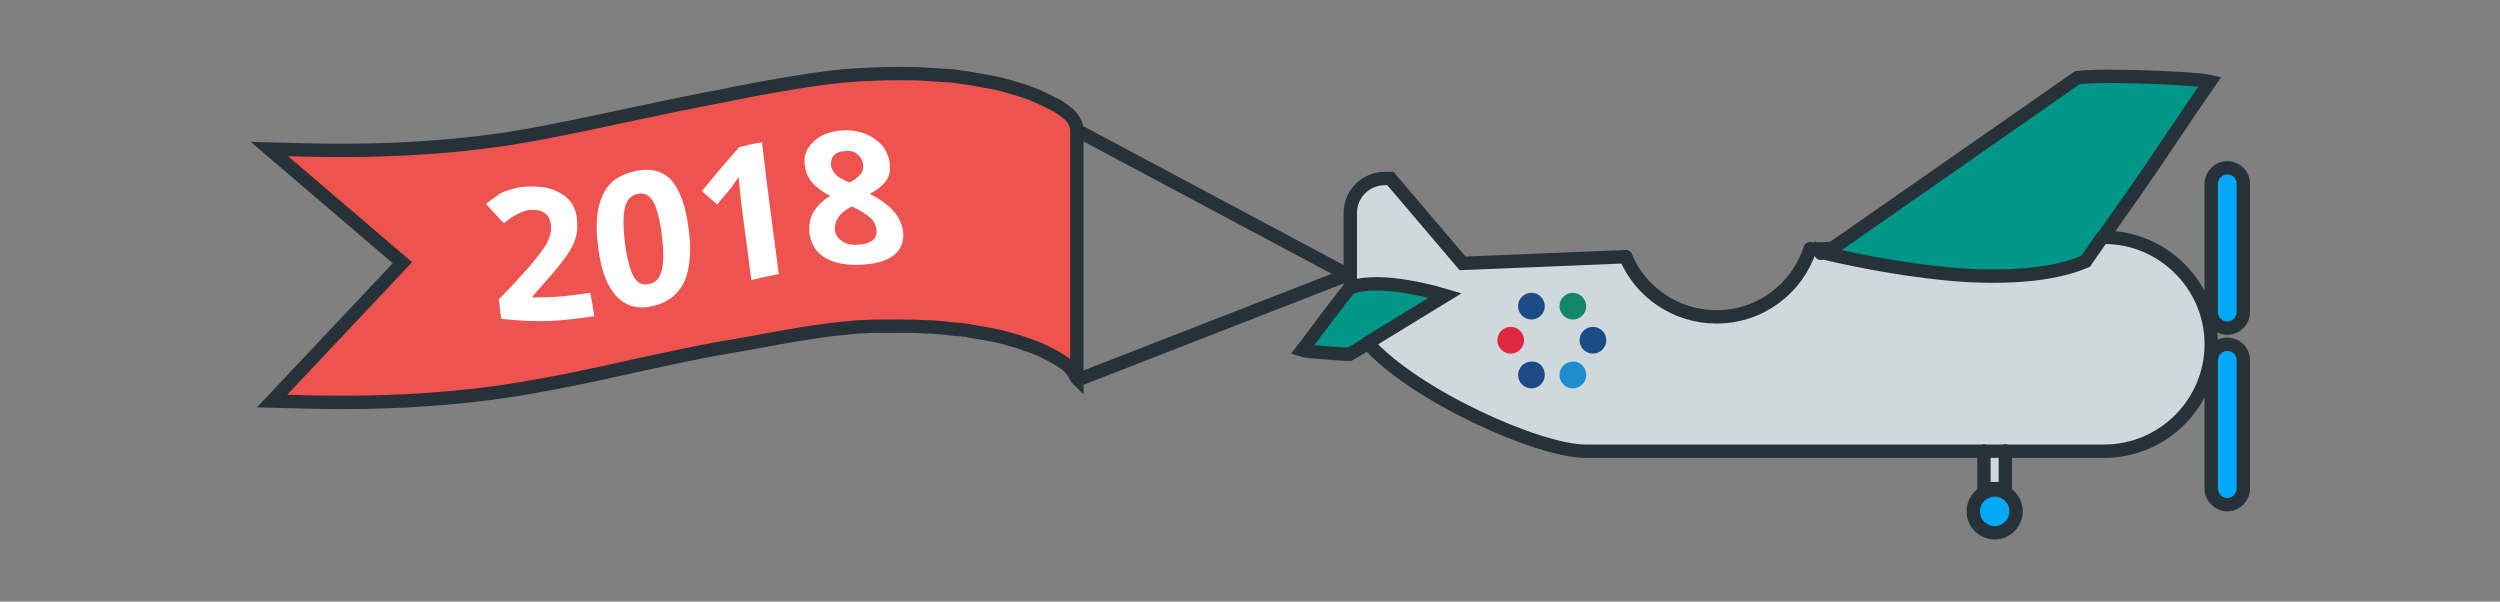 <?xml version="1.0" encoding="utf-8"?>
<!-- Generator: Adobe Illustrator 19.2.1, SVG Export Plug-In . SVG Version: 6.00 Build 0)  -->
<svg version="1.1" id="Layer_1" xmlns="http://www.w3.org/2000/svg" xmlns:xlink="http://www.w3.org/1999/xlink" x="0px" y="0px"
	 viewBox="0 0 374 90" style="enable-background:new 0 0 374 90;" xml:space="preserve">
<rect x="0" y="0" width="374" height="90" fill="#808080" stroke="none"/>
<style type="text/css">
	.st0{fill:none;stroke:#263238;stroke-width:4;stroke-miterlimit:10;}
	.st1{fill:#CFD8DC;}
	.st2{fill:#009688;}
	.st3{fill:#03A9F4;}
	.st4{fill:none;stroke:#263238;stroke-width:2;stroke-linecap:round;stroke-miterlimit:10;}
	.st5{fill:#EF5350;stroke:#263238;stroke-width:2;stroke-linecap:round;stroke-miterlimit:10;}
	.st6{fill:#FFFFFF;}
	.st7{fill:#DF283F;}
	.st8{fill:#1C4A87;}
	.st9{fill:#128669;}
	.st10{fill:#1D8DCD;}
</style>
<path class="st0" d="M311.8,95"/>
<g id="XMLID_3_">
	<g>
		<path class="st1" d="M273.2,37.9c5.6,1.3,13.4,2.8,21.1,3.3c7.6,0.4,13.6-0.3,17.8-2.1c0.7-1,1.5-2.2,2.5-3.6l0.2,0
			c8.8,0,16,7.2,16,16s-7.2,16-16,16H300h-3.2h-59.6c-7.1,0-25.7-8.4-32.6-16.2l11.6-7.1c-2-0.6-4.9-1.3-7.8-1.6
			c-2.7-0.3-4.9-0.1-6.4,0.4V31.9c0-2.9,2.3-5.2,5.2-5.2h0.8l10.8,12.8l24.4-1c2.2,5.3,7.5,9,13.6,9c6.6,0,12.1-4.3,14-10.2l2.3-0.1
			l-0.8,0.5C272.7,37.8,272.9,37.8,273.2,37.9z"/>
		<path class="st2" d="M208.4,42.6c2.9,0.3,5.8,1,7.8,1.6l-11.6,7.1l-2.7,1.6c-0.9,0.1-3.5-0.1-5.8-0.4c-0.6-0.1-1-0.1-1.3-0.2
			c1.4-1.8,3.2-4.3,4.9-6.5c0.9-1.2,1.7-2.2,2.3-2.9c0,0,0,0,0,0C203.6,42.4,205.7,42.3,208.4,42.6z"/>
		<path class="st2" d="M330.6,12.2c-3.6,5.2-8.2,12.3-12.7,18.6c-1.2,1.7-2.3,3.3-3.3,4.7c-1,1.4-1.9,2.6-2.5,3.6
			c-4.2,1.8-10.2,2.5-17.8,2.1c-7.6-0.4-15.4-1.9-21.1-3.3l0,0l37.6-26.2c2.6-0.3,9.6-0.2,16.1,0.2C328.5,11.9,329.7,12,330.6,12.2z
			"/>
		<rect x="296.8" y="67.5" class="st1" width="3.2" height="5.6"/>
		<circle class="st3" cx="298.4" cy="76.5" r="3.2"/>
		<path class="st3" d="M335.6,27.5v19.2c0,1.3-1.1,2.4-2.4,2.4s-2.4-1.1-2.4-2.4V27.5c0-1.3,1.1-2.4,2.4-2.4S335.6,26.1,335.6,27.5z
			"/>
		<path class="st3" d="M335.6,53.9v19.2c0,1.3-1.1,2.4-2.4,2.4s-2.4-1.1-2.4-2.4V53.9c0-1.3,1.1-2.4,2.4-2.4S335.6,52.5,335.6,53.9z
			"/>
	</g>
	<g>
		<path class="st4" d="M204.6,51.3c6.9,7.8,25.5,16.2,32.6,16.2h59.6"/>
		<path class="st4" d="M243.2,38.4l-24.4,1L208,26.7h-0.8c-2.9,0-5.2,2.3-5.2,5.2V43"/>
		<polyline class="st4" points="272.4,37.7 273.2,37.2 270.9,37.3 		"/>
		<path class="st4" d="M300,67.5h14.8c8.8,0,16-7.2,16-16s-7.2-16-16-16l-0.2,0"/>
		<path class="st4" d="M314.6,35.5c1-1.4,2.1-3,3.3-4.7c4.5-6.3,9.1-13.4,12.7-18.6c-0.9-0.2-2.2-0.3-3.7-0.4
			c-6.5-0.4-13.5-0.5-16.1-0.2l-37.6,26.2"/>
		<path class="st4" d="M272.4,37.9l0-0.2c0.2,0.1,0.5,0.1,0.7,0.2c5.6,1.3,13.4,2.8,21.1,3.3c7.6,0.4,13.6-0.3,17.8-2.1
			c0.7-1,1.5-2.2,2.5-3.6"/>
		<path class="st4" d="M202,43C202,43,202,43,202,43c-0.6,0.7-1.4,1.7-2.3,2.9c-1.7,2.2-3.5,4.7-4.9,6.5c0.3,0.1,0.8,0.1,1.3,0.2
			c2.3,0.2,4.9,0.4,5.8,0.4l2.7-1.6"/>
		<path class="st4" d="M204.6,51.3l11.6-7.1c-2-0.6-4.9-1.3-7.8-1.6c-2.7-0.3-4.9-0.1-6.4,0.4"/>
		<path class="st4" d="M333.2,51.5c-1.3,0-2.4,1.1-2.4,2.4v19.2c0,1.3,1.1,2.4,2.4,2.4s2.4-1.1,2.4-2.4V53.9
			C335.6,52.5,334.5,51.5,333.2,51.5z"/>
		<path class="st4" d="M333.2,25.1c-1.3,0-2.4,1.1-2.4,2.4v19.2c0,1.3,1.1,2.4,2.4,2.4s2.4-1.1,2.4-2.4V27.5
			C335.6,26.1,334.5,25.1,333.2,25.1z"/>
		<path class="st4" d="M243.2,38.4c2.2,5.3,7.5,9,13.6,9c6.6,0,12.1-4.3,14-10.2"/>
		<polyline class="st4" points="296.8,67.5 296.8,73.1 300,73.1 300,67.5 		"/>
		<line class="st4" x1="296.8" y1="67.5" x2="300" y2="67.5"/>
		<circle class="st4" cx="298.4" cy="76.5" r="3.2"/>
	</g>
</g>
<g>
	<path class="st5" d="M60.2,39.3L40.7,60c3.7,0.1,7.2,0.2,10.5,0.2c9.1,0,17.1-0.6,24.6-1.7c6.4-1,12.7-2.3,18.8-3.7
		c4.7-1,9.5-2.1,14.3-2.9c1.3-0.2,2.7-0.5,4-0.7c4.8-0.9,9.7-1.8,14.5-2.2c0.3,0,0.6-0.1,1-0.1c1,0,1.9-0.1,2.8-0.1
		c0.1,0,0.1,0,0.2,0c1,0,1.9,0,2.9,0c1.4,0,2.8,0,4.2,0.1c1.1,0,2,0.1,3,0.2c0.9,0.1,1.5,0.2,2.1,0.2c0.4,0,0.5,0.1,0.7,0.1
		c0.3,0,0.5,0,0.7,0.1c1.2,0.2,2.3,0.4,3.4,0.6c1.1,0.2,2.2,0.5,3.2,0.8c1.1,0.3,2.1,0.7,3,1c1.1,0.4,2,0.9,2.8,1.3
		c0.8,0.4,1.5,0.9,2.1,1.3c0.5,0.4,0.8,0.8,1.1,1.2c0,0.1,0.1,0.1,0.1,0.2c0.1,0.1,0.2,0.2,0.2,0.3c0.1,0.1,0.1,0.3,0.2,0.4V19.6
		c0-0.5-0.1-1-0.4-1.5c-0.3-0.5-0.7-1-1.3-1.4c-0.5-0.4-1.2-0.9-2.1-1.3c-0.8-0.4-1.8-0.9-2.8-1.3c-1-0.4-2-0.7-3-1
		c-1-0.3-2.1-0.6-3.2-0.8c-1.1-0.2-2.2-0.4-3.4-0.6c-0.2,0-0.5-0.1-0.7-0.1c-0.2,0-0.3,0-0.7-0.1c-0.6-0.1-1.2-0.2-2.1-0.2
		c-1-0.1-1.9-0.1-3-0.2c-1.3-0.1-2.7-0.1-4.2-0.1c-1.9,0-3.9,0.1-5.9,0.2c-5.1,0.3-10.4,1.3-15.5,2.2c-1.3,0.3-2.7,0.5-4,0.8
		c-4.8,0.9-9.6,1.9-14.3,2.9c-6.1,1.3-12.5,2.7-18.8,3.7c-7.5,1.1-15.5,1.7-24.6,1.7c-3.4,0-7-0.1-10.8-0.2L60.2,39.3z"/>
</g>
<g>
	<g>
		<path class="st6" d="M88.9,47.3c-5.5,0.8-8.2,1-13.9,0.4c-0.2-1.2-0.2-1.7-0.4-2.9c1.8-1.8,2.6-2.7,4.4-4.7
			c1.3-1.5,2.1-2.6,2.5-3.2c0.4-0.6,0.6-1.2,0.8-1.7c0.1-0.5,0.2-1,0.1-1.6c-0.1-0.8-0.4-1.4-0.9-1.7c-0.5-0.4-1.1-0.5-1.8-0.5
			c-0.8,0-1.5,0.2-2.2,0.6c-0.7,0.3-1.4,0.8-2.1,1.4c-1.1-1.1-1.6-1.7-2.7-2.9c0.9-0.7,1.6-1.2,2.2-1.6c0.6-0.3,1.3-0.5,2-0.7
			c0.7-0.2,1.6-0.3,2.5-0.3c1.2,0,2.4,0.1,3.4,0.5c1,0.4,1.8,0.9,2.4,1.6c0.6,0.7,1,1.6,1.1,2.7c0.1,0.9,0.1,1.8-0.1,2.6
			c-0.2,0.8-0.6,1.7-1.2,2.6c-0.6,0.9-1.6,2.2-3.1,3.9c-0.9,1-1.3,1.5-2.2,2.5c0,0.1,0,0.1,0,0.2c3.5,0,5.2-0.2,8.6-0.7
			C88.6,45.2,88.7,45.9,88.9,47.3z"/>
		<path class="st6" d="M103,34.1c0.5,3.4,0.2,6.1-0.6,8c-0.9,1.9-2.5,3.2-4.8,3.7c-2.2,0.5-4,0-5.4-1.5c-1.4-1.5-2.3-3.9-2.7-7.2
			c-0.5-3.5-0.2-6.1,0.7-8c0.9-1.9,2.5-3,4.8-3.5c2.2-0.5,4-0.1,5.4,1.3C101.7,28.4,102.6,30.8,103,34.1z M93.5,36.4
			c0.3,2.4,0.8,4.1,1.3,5c0.6,1,1.3,1.3,2.3,1.1c1-0.2,1.6-0.9,1.9-2.1c0.3-1.2,0.3-2.9,0-5.3c-0.3-2.4-0.8-4.1-1.3-5
			c-0.6-0.9-1.3-1.3-2.3-1.1c-1,0.2-1.6,0.9-1.9,2C93.2,32.2,93.2,34,93.5,36.4z"/>
		<path class="st6" d="M116.5,41c-1.6,0.3-2.5,0.5-4.1,0.9c-0.6-4.5-0.9-6.8-1.5-11.4c-0.1-0.8-0.1-1.1-0.2-1.9
			c-0.1-0.8-0.1-1.2-0.2-2.1c-0.6,0.8-1,1.4-1.2,1.7c-0.8,0.9-1.2,1.4-2,2.4c-0.9-0.8-1.4-1.2-2.3-2c2.2-2.7,3.3-4,5.6-6.6
			c1.3-0.3,2-0.5,3.4-0.7C114.9,29.2,115.5,33.1,116.5,41z"/>
		<path class="st6" d="M126.1,19.5c1.9-0.1,3.5,0.4,4.8,1.3s2,2.1,2.2,3.6c0.1,1,0,1.9-0.5,2.6c-0.5,0.7-1.3,1.4-2.5,2
			c1.6,0.8,2.8,1.7,3.6,2.6c0.8,0.9,1.2,1.9,1.4,2.9c0.2,1.6-0.3,2.8-1.4,3.7c-1.2,0.9-2.8,1.3-4.9,1.4c-2.2,0.1-3.9-0.2-5.3-1
			c-1.4-0.8-2.1-2-2.4-3.6c-0.1-1.1,0-2.2,0.5-3.1c0.5-0.9,1.3-1.8,2.6-2.6c-1.2-0.6-2.1-1.3-2.7-2c-0.6-0.7-1-1.6-1.1-2.5
			c-0.2-1.4,0.2-2.6,1.3-3.6C122.7,20.2,124.2,19.6,126.1,19.5z M124.9,34.4c0.1,0.8,0.5,1.3,1.1,1.7c0.6,0.4,1.4,0.6,2.3,0.5
			c1,0,1.8-0.3,2.3-0.7c0.5-0.4,0.6-1,0.5-1.7c-0.1-0.6-0.4-1.2-1-1.7c-0.6-0.5-1.5-1.1-2.7-1.6C125.6,31.8,124.8,33,124.9,34.4z
			 M126.5,22.6c-0.7,0-1.3,0.2-1.7,0.6c-0.4,0.4-0.5,0.9-0.5,1.5c0.1,0.5,0.3,1,0.7,1.4c0.4,0.4,1.1,0.8,2.1,1.2
			c0.8-0.4,1.4-0.9,1.7-1.3c0.3-0.4,0.4-0.9,0.3-1.5c-0.1-0.6-0.4-1.1-0.9-1.5C127.8,22.7,127.2,22.5,126.5,22.6z"/>
	</g>
</g>
<line class="st4" x1="161.3" y1="19.6" x2="201.6" y2="41.1"/>
<line class="st4" x1="161.3" y1="56.8" x2="201.6" y2="41.1"/>
<g>
	<path class="st7" d="M228,50.9c0,1.1-0.9,2-2,2s-2-0.9-2-2s0.9-2,2-2S228,49.8,228,50.9z"/>
	<path class="st8" d="M240.3,50.9c0,1.1-0.9,2-2,2c-1.1,0-2-0.9-2-2s0.9-2,2-2C239.4,48.9,240.3,49.8,240.3,50.9z"/>
	<path class="st9" d="M237.3,45.8c0,1.1-0.9,2-2,2c-1.1,0-2-0.9-2-2s0.9-2,2-2C236.3,43.8,237.3,44.7,237.3,45.8z"/>
	<path class="st8" d="M231.1,45.8c0,1.1-0.9,2-2,2c-1.1,0-2-0.9-2-2s0.9-2,2-2C230.2,43.8,231.1,44.7,231.1,45.8z"/>
	<path class="st10" d="M237.3,56.1c0,1.1-0.9,2-2,2c-1.1,0-2-0.9-2-2c0-1.1,0.9-2,2-2C236.3,54,237.3,54.9,237.3,56.1z"/>
	<path class="st8" d="M231.1,56.1c0,1.1-0.9,2-2,2c-1.1,0-2-0.9-2-2c0-1.1,0.9-2,2-2C230.2,54,231.1,54.9,231.1,56.1z"/>
</g>
</svg>
